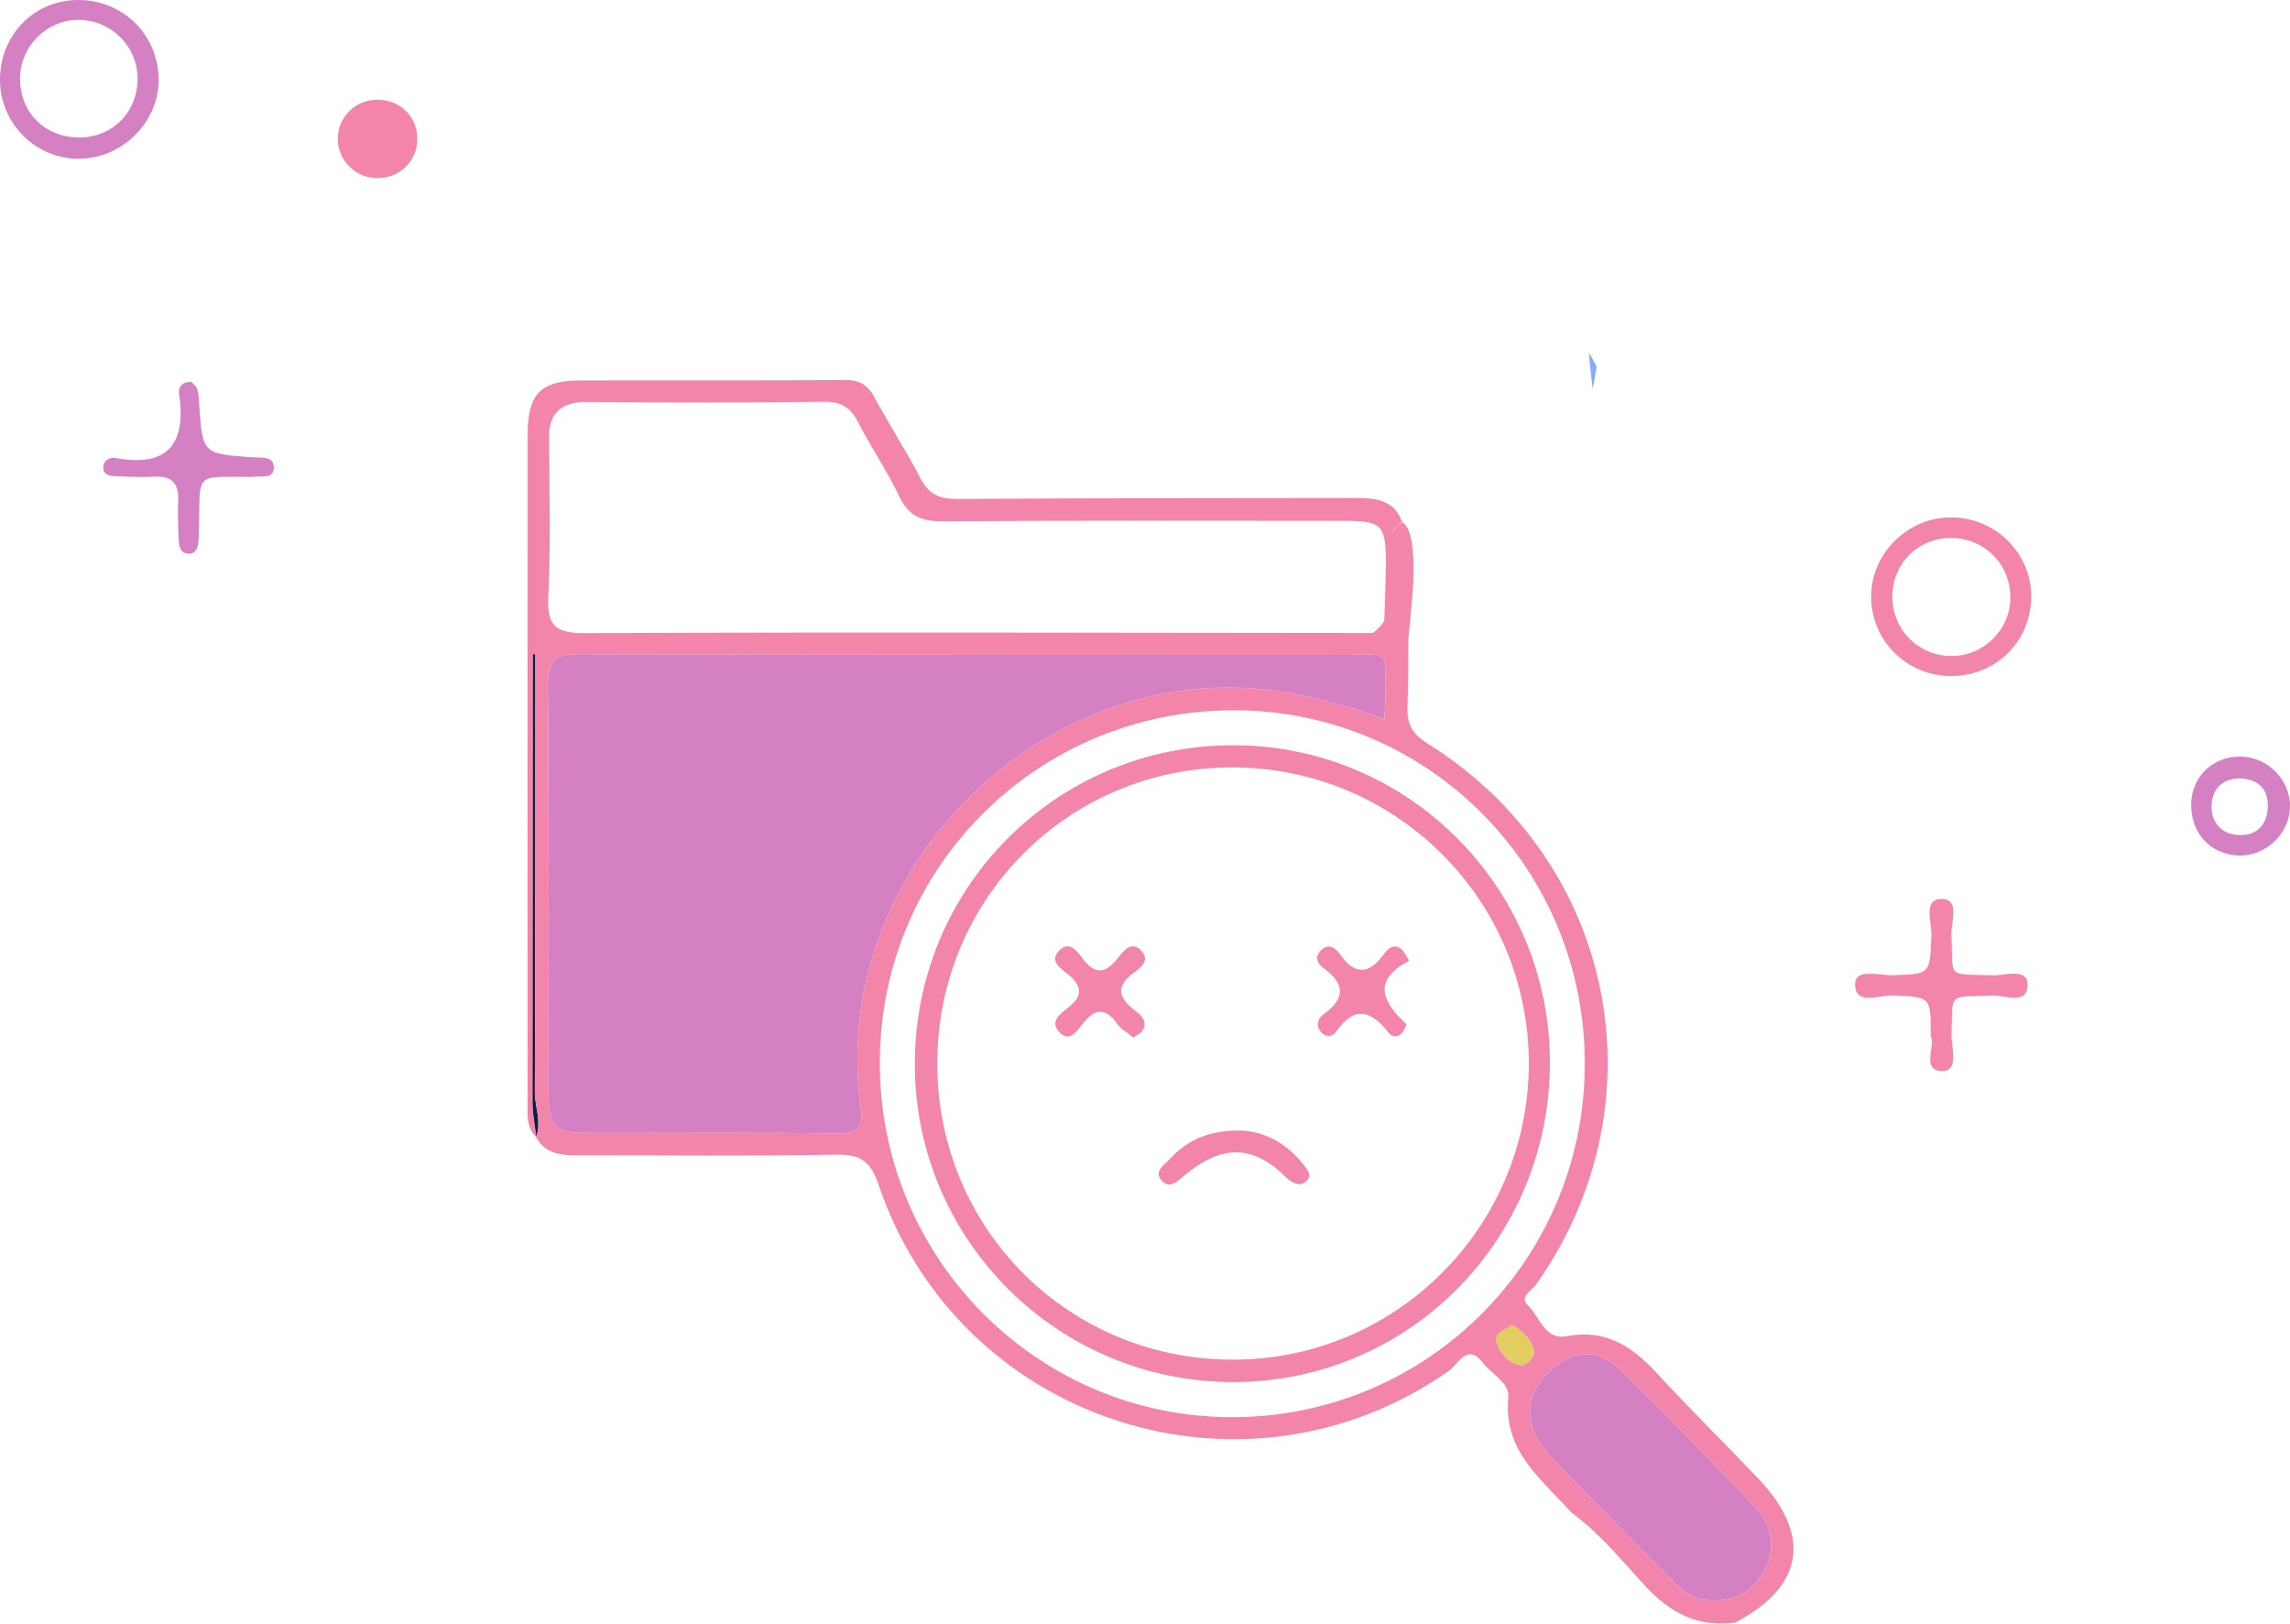 <?xml version="1.0" encoding="utf-8"?>
<!-- Generator: Adobe Illustrator 16.0.2, SVG Export Plug-In . SVG Version: 6.00 Build 0)  -->
<!DOCTYPE svg PUBLIC "-//W3C//DTD SVG 1.1//EN" "http://www.w3.org/Graphics/SVG/1.1/DTD/svg11.dtd">
<svg version="1.1" id="Layer_1" xmlns="http://www.w3.org/2000/svg" xmlns:xlink="http://www.w3.org/1999/xlink" x="0px" y="0px"
	 width="391.154px" height="277.331px" viewBox="0 0 391.154 277.331" enable-background="new 0 0 391.154 277.331"
	 xml:space="preserve">
<path fill="none" d="M92.281,70.666c0.052,0.041,0.104,0.082,0.153,0.124c-0.001-0.14-0.001-0.276-0.001-0.417
	C92.373,70.475,92.335,70.567,92.281,70.666z"/>
<path fill="#D680C4" d="M216.487,117.833c6.808,0.78,13.285,2.636,19.975,5.006c0.082-1.735,0.206-3.045,0.194-4.354
	c-0.063-7.646,0.766-6.615-6.654-6.62c-43.65-0.034-87.301,0.056-130.949-0.131c-4.527-0.02-5.508,1.304-5.469,5.604
	c0.207,23.155,0.086,46.314,0.102,69.472c0.004,5.734,0.953,6.699,6.669,6.711c14.161,0.028,28.323-0.104,42.482,0.081
	c3.728,0.048,4.713-0.657,4.152-4.701C141.529,149.474,177.076,113.318,216.487,117.833z"/>
<path fill="#D680C4" d="M276.652,233.862c-3.648-3.562-7.828-3.29-11.619,0.045c-4.797,4.219-5.029,9.775-0.221,14.845
	c6.977,7.355,14.185,14.491,21.286,21.728c1.831,1.866,3.959,3.001,6.471,2.844c4.328,0.201,7.175-1.853,8.959-5.383
	c1.973-3.905,0.962-7.677-1.81-10.61C292.187,249.358,284.5,241.523,276.652,233.862z"/>
<path fill="#E3CE62" d="M261.992,230.511c-0.59-1.757-1.908-3.327-3.765-4.149c-1.128,0.827-3.001,1.398-2.647,2.68
	c0.545,1.975,2.012,3.89,4.195,4.177C260.619,233.33,262.405,231.744,261.992,230.511z"/>
<path fill="#FECC35" d="M93.854,88.077c0.006-3.942,0.007-7.883-0.038-11.825c-0.01-0.866,0.045-1.78-0.048-2.657
	c-0.062,0.515-0.088,1.07-0.079,1.671C93.754,79.535,93.834,83.807,93.854,88.077z"/>
<path fill="#f385ab" d="M210.709,127.299c-30.291-0.028-54.578,24.365-54.449,54.688c0.128,29.983,24.559,54.198,54.579,54.096
	c29.956-0.102,53.978-24.494,53.897-54.729C264.656,151.505,240.49,127.327,210.709,127.299z M210.561,232.254
	c-28.065-0.02-50.376-22.317-50.469-50.439c-0.092-28.063,22.219-50.621,50.175-50.731c28.117-0.111,50.937,22.625,50.87,50.688
	C261.072,209.659,238.415,232.274,210.561,232.254z"/>
<path fill="#f385ab" d="M193.699,166.141c1.131-0.817,2.732-2.083,1.33-3.659c-1.691-1.903-3.082-0.108-4.024,1.094
	c-2.079,2.655-3.858,3.126-6.089,0.142c-0.886-1.184-2.25-3.142-4.004-1.347c-1.742,1.785,0.264,3.063,1.428,3.99
	c2.561,2.039,2.705,3.743,0.043,5.821c-1.191,0.931-3.109,2.223-1.516,4.032c1.736,1.968,3.072-0.049,3.965-1.205
	c2.092-2.708,3.894-3.085,6.023-0.093c0.635,0.892,1.71,1.471,2.727,2.311c0.642-0.47,1.33-0.731,1.611-1.226
	c0.877-1.539-0.26-2.56-1.279-3.342C191.116,170.518,190.411,168.515,193.699,166.141z"/>
<path fill="#f385ab" d="M240.709,164.1c-0.643-0.966-0.888-1.623-1.359-1.989c-1.266-0.981-2.285-0.083-2.943,0.822
	c-2.537,3.498-4.929,3.785-7.527,0.057c-0.787-1.129-2.003-1.959-3.314-0.591c-1.072,1.119-0.505,2.23,0.506,2.966
	c3.662,2.66,3.775,5.188,0.018,7.885c-0.989,0.71-1.43,1.896-0.451,3.034c0.824,0.957,1.96,0.859,2.569-0.03
	c3.136-4.577,6.022-3.652,8.985,0.16c0.542,0.696,1.512,0.819,2.194,0.115c0.417-0.431,0.925-1.509,0.784-1.64
	C236.1,171.125,234.33,167.45,240.709,164.1z"/>
<path fill="#f385ab" d="M211.818,193.111c-5.275-0.037-8.98,1.583-11.918,4.796c-0.906,0.99-2.855,2.112-1.564,3.641
	c1.483,1.755,2.902,0.114,4.18-0.929c5.771-4.715,10.576-4.998,15.621-0.932c0.643,0.519,1.182,1.164,1.822,1.684
	c0.941,0.762,2.073,1.376,3.119,0.428c1.223-1.106,0.143-2.111-0.54-2.979C219.59,195.071,215.691,193.209,211.818,193.111z"/>
<path fill="#f385ab" d="M333.134,115.476c7.656,0.066,13.646-5.715,13.818-13.337c0.168-7.424-5.899-13.62-13.478-13.762
	c-7.448-0.141-13.805,6.016-13.866,13.429C319.545,109.315,325.575,115.409,333.134,115.476z M333.242,91.896
	c5.65,0.003,10.075,4.377,10.151,10.031c0.073,5.518-4.5,10.134-10.04,10.135c-5.621,0-10.08-4.428-10.12-10.052
	C323.192,96.331,327.586,91.892,333.242,91.896z"/>
<path fill="#D680C4" d="M13.646,27.116c7.477-0.126,13.667-6.508,13.447-13.862C26.868,5.659,20.74-0.143,13.098,0.003
	C5.521,0.147-0.214,6.3,0.006,14.048C0.213,21.372,6.338,27.24,13.646,27.116z M13.234,3.403c5.631-0.082,10.244,4.412,10.266,9.999
	c0.021,5.768-4.348,10.145-10.068,10.084C7.582,23.425,3.357,19.136,3.428,13.33C3.494,7.921,7.88,3.481,13.234,3.403z"/>
<path fill="#f385ab" d="M323.338,170.035c6.448,0.304,6.456,0.125,6.45,6.878c0.902,1.792-1.806,6.08,2.072,6.025
	c2.843-0.04,1.396-4.152,1.479-6.409c0.258-7.061-0.783-6.178,7.01-6.488c2.081-0.083,6.036,1.776,5.966-1.907
	c-0.055-2.87-3.852-1.473-5.943-1.541c-8.094-0.266-6.702,0.682-7.051-6.891c-0.1-2.171,1.573-6.176-1.733-6.145
	c-3.175,0.029-1.586,4.049-1.681,6.246c-0.288,6.677-0.144,6.556-6.602,6.781c-2.272,0.079-6.418-1.244-6.432,1.494
	C316.854,171.865,321.051,169.927,323.338,170.035z"/>
<path fill="#D680C4" d="M19.666,78.229c-0.955-0.176-2.077,0.451-2.021,1.693c0.058,1.313,1.266,1.39,2.232,1.431
	c2.162,0.092,4.336,0.194,6.492,0.072c3.043-0.172,4.207,1.184,4.063,4.146c-0.115,2.322,0.004,4.66,0.113,6.987
	c0.049,1.04,0.477,2.04,1.73,2.022c1.291-0.019,1.521-1.098,1.619-2.109c0.096-0.992,0.094-1.995,0.109-2.994
	c0.137-8.702-0.58-8.027,8.236-8.015c0.333,0,0.672,0.038,0.998-0.012c1.366-0.21,3.57,0.477,3.525-1.65
	c-0.041-1.972-2.186-1.581-3.611-1.682c-8.57-0.607-8.568-0.598-9.137-9.149c-0.055-0.828-0.061-1.69-0.313-2.464
	c-0.178-0.541-0.736-0.957-0.992-1.268c-1.656-0.039-2.268,0.931-2.125,1.91C31.826,75.706,28.824,79.913,19.666,78.229z"/>
<path fill="#D680C4" d="M382.158,146.13c4.619,0.277,8.823-3.516,8.99-8.112c0.17-4.644-3.647-8.668-8.327-8.779
	c-4.686-0.112-8.343,3.24-8.533,7.821C374.079,142.08,377.342,145.84,382.158,146.13z M382.822,132.966
	c3.067,0.24,4.624,1.88,4.542,4.834c-0.088,3.171-1.926,4.977-5.038,4.835c-2.873-0.131-4.62-2.162-4.577-4.914
	C377.798,134.689,379.674,132.922,382.822,132.966z"/>
<path fill="#f385ab" d="M64.759,30.432c3.696-0.139,6.542-3.072,6.523-6.725c-0.021-3.907-3.056-6.785-7.032-6.668
	c-3.67,0.108-6.567,3.056-6.559,6.672C57.701,27.521,60.914,30.575,64.759,30.432z"/>
<path fill="#85ACFA" d="M272.038,66.421c0.261-1.252,0.494-2.511,0.69-3.78c-0.4-0.813-0.84-1.617-1.326-2.408
	C271.539,62.292,271.808,64.356,272.038,66.421z"/>
<path fill="none" d="M210.971,121.327c-33.52-0.127-60.572,26.63-60.693,60.025c-0.119,33.452,26.789,60.66,60.055,60.725
	c33.398,0.064,60.339-26.863,60.37-60.341C270.733,148.39,244.098,121.453,210.971,121.327z"/>
<path fill="none" d="M216.487,117.833c6.808,0.78,13.285,2.636,19.975,5.006c0.082-1.735,0.206-3.045,0.194-4.354
	c-0.063-7.646,0.766-6.615-6.654-6.62c-43.65-0.034-87.301,0.056-130.949-0.131c-4.527-0.02-5.508,1.304-5.469,5.604
	c0.207,23.155,0.086,46.314,0.102,69.472c0.004,5.734,0.953,6.699,6.669,6.711c14.161,0.028,28.323-0.104,42.482,0.081
	c3.728,0.048,4.713-0.657,4.152-4.701C141.529,149.474,177.076,113.318,216.487,117.833z"/>
<path fill="none" d="M261.992,230.511c-0.59-1.757-1.908-3.327-3.765-4.149c-1.128,0.827-3.001,1.398-2.647,2.68
	c0.545,1.975,2.012,3.89,4.195,4.177C260.619,233.33,262.405,231.744,261.992,230.511z"/>
<path fill="none" d="M276.652,233.862c-3.648-3.562-7.828-3.29-11.619,0.045c-4.797,4.219-5.029,9.775-0.221,14.845
	c6.977,7.355,14.185,14.491,21.286,21.728c1.831,1.866,3.959,3.001,6.471,2.844c4.328,0.201,7.175-1.853,8.959-5.383
	c1.973-3.905,0.962-7.677-1.81-10.61C292.187,249.358,284.5,241.523,276.652,233.862z"/>
<path fill="#0A2047" d="M90.921,73.642l-0.015-1.093C90.887,72.917,90.899,73.282,90.921,73.642z"/>
<path fill="#0A2047" d="M91.359,186.525c0.083-24.932,0.087-49.864,0.09-74.796c-0.191,0.001-0.349,0.002-0.486,0.003
	c-0.007,25.521-0.012,51.041-0.043,76.562c-0.002,2.021,0.443,3.944,0.638,5.918C92.57,191.633,91.35,189.099,91.359,186.525z"/>
<path fill="#f385ab" d="M92.281,70.666c0.052,0.041,0.104,0.082,0.153,0.124c-0.001-0.14-0.001-0.276-0.001-0.417
	C92.373,70.475,92.335,70.567,92.281,70.666z"/>
<path fill="#f385ab" d="M92.281,70.666c0.054-0.099,0.092-0.191,0.152-0.292c0,0.14,0,0.276,0.001,0.417
	c0.442,0.385,0.743,0.819,0.95,1.284c0.036-0.773,0.063-1.365,0.063-1.408c0-0.128-0.209-1.414-0.209-1.414h-1.651l-0.693,2.333
	l0.012,0.963c0.042-0.747,0.225-1.51,0.79-2.282C91.915,70.392,92.104,70.526,92.281,70.666z"/>
<path fill="#f385ab" d="M300.215,252.439c-5.749-6.012-11.659-11.874-17.307-17.979c-4.195-4.535-8.725-7.485-15.32-6.211
	c-3.738,0.723-4.537-3.305-6.569-5.218c-1.602-1.508,0.638-2.59,1.383-3.646c21.81-30.893,13.629-72.166-18.458-92.313
	c-2.541-1.596-3.637-3.15-3.539-6.244c0.126-3.975,0.163-7.953,0.156-11.931c0.018-0.016,0.048-0.03,0.048-0.046
	c0,0,0.001-0.001,0.001-0.001c0-2.019,2.469-17.356-1.098-19.667c-0.188,0.133-0.357,0.271-0.516,0.414
	c-0.025,0.022-0.045,0.047-0.07,0.07c-0.13,0.122-0.254,0.246-0.365,0.374c-0.012,0.015-0.021,0.03-0.035,0.044
	c-0.117,0.139-0.226,0.28-0.322,0.424c-0.004,0.005-0.006,0.01-0.009,0.014c-0.103,0.155-0.194,0.312-0.276,0.473
	c-0.001,0-0.002,0.001-0.002,0.002l0.009-0.126c0.336-0.625,0.818-1.206,1.538-1.719c0.018,0.012,0.031,0.018,0.049,0.03
	c-1.427-3.932-4.713-4.124-8.154-4.117c-22.627,0.044-45.255,0.005-67.882,0.165c-3.047,0.021-4.854-0.829-6.271-3.563
	c-2.443-4.713-5.357-9.181-7.877-13.857c-1.178-2.188-2.658-2.919-5.135-2.9c-14.973,0.116-29.947,0.036-44.922,0.072
	c-6.969,0.017-9.146,2.247-9.15,9.374c-0.02,37.935-0.015,75.869,0.002,113.804c0,2.108-0.309,4.334,1.439,6.037
	c-0.002,0.006-0.003,0.012-0.005,0.017c1.601,2.984,4.392,3.136,7.296,3.132c14.666-0.018,29.336,0.163,43.996-0.112
	c4.148-0.078,5.863,1.148,7.217,5.144c13.742,40.549,62.471,56.312,97.436,31.776c1.559-1.095,3.098-4.939,5.882-1.265
	c1.476,1.947,4.497,3.265,4.245,5.884c-0.881,9.143,5.714,13.912,10.803,19.615c4.835,3.527,8.576,8.187,12.587,12.523
	c4.261,4.606,9.05,7.148,15.397,6.239C308.186,270.954,309.548,262.197,300.215,252.439z M91.588,194.108
	c-0.201-1.926-0.623-3.809-0.621-5.783c0.031-25.521,0.036-51.042,0.043-76.562c0.125-0.001,0.272-0.002,0.439-0.003
	c-0.003,24.922-0.007,49.844-0.09,74.765C91.35,189.064,92.528,191.565,91.588,194.108z M93.656,101.783
	c0.152-3.183,0.221-6.371,0.242-9.561c0.002-1.371,0.001-2.742,0.003-4.113c-0.021-4.271-0.101-8.542-0.165-12.81
	c-0.009-0.601,0.018-1.157,0.079-1.671c-0.009-0.088-0.031-0.172-0.044-0.26c0,0,0,0,0-0.001c0.013,0.087,0.035,0.172,0.044,0.261
	c0.412-3.464,2.444-4.991,6.499-4.961c13.495,0.1,26.992,0.128,40.486-0.036c2.955-0.036,4.512,1.023,5.801,3.546
	c2.193,4.295,4.96,8.307,7.025,12.656c1.611,3.394,3.865,4.241,7.458,4.216c22.825-0.16,45.651-0.086,68.477-0.08
	c6.455,0.001,7.179,0.688,7.149,7.16c-0.016,3.295-0.148,6.591-0.261,9.886c-0.198,0.358-0.448,0.709-0.749,1.052
	c-0.021,0.023-0.037,0.047-0.058,0.071c-0.104,0.112-0.223,0.208-0.335,0.312c-0.266,0.245-0.547,0.473-0.844,0.678
	c-44.865-0.04-89.73-0.169-134.594,0.022c-2.467,0.01-4.039-0.311-4.992-1.178C93.828,106.014,93.531,104.392,93.656,101.783z
	 M146.989,188.901c0.561,4.044-0.425,4.749-4.152,4.701c-14.159-0.185-28.321-0.053-42.482-0.081
	c-5.716-0.012-6.665-0.977-6.669-6.711c-0.016-23.157,0.105-46.316-0.102-69.472c-0.039-4.3,0.941-5.623,5.469-5.604
	c43.648,0.187,87.299,0.097,130.949,0.131c7.42,0.005,6.592-1.026,6.654,6.62c0.012,1.309-0.112,2.618-0.194,4.354
	c-6.689-2.37-13.167-4.226-19.975-5.006C177.076,113.318,141.529,149.474,146.989,188.901z M210.332,242.077
	c-33.266-0.064-60.174-27.272-60.055-60.725c0.121-33.396,27.174-60.152,60.693-60.025c33.127,0.126,59.763,27.063,59.731,60.409
	C270.671,215.213,243.73,242.141,210.332,242.077z M255.58,229.042c-0.354-1.281,1.52-1.853,2.647-2.68
	c1.856,0.822,3.175,2.393,3.765,4.149c0.413,1.232-1.373,2.818-2.217,2.707C257.592,232.931,256.125,231.016,255.58,229.042z
	 M301.528,267.94c-1.784,3.53-4.631,5.584-8.959,5.383c-2.512,0.157-4.64-0.978-6.471-2.844
	c-7.102-7.236-14.31-14.372-21.286-21.728c-4.809-5.069-4.576-10.626,0.221-14.845c3.791-3.335,7.971-3.606,11.619-0.045
	c7.848,7.661,15.534,15.496,23.066,23.468C302.49,260.263,303.501,264.035,301.528,267.94z"/>
</svg>

